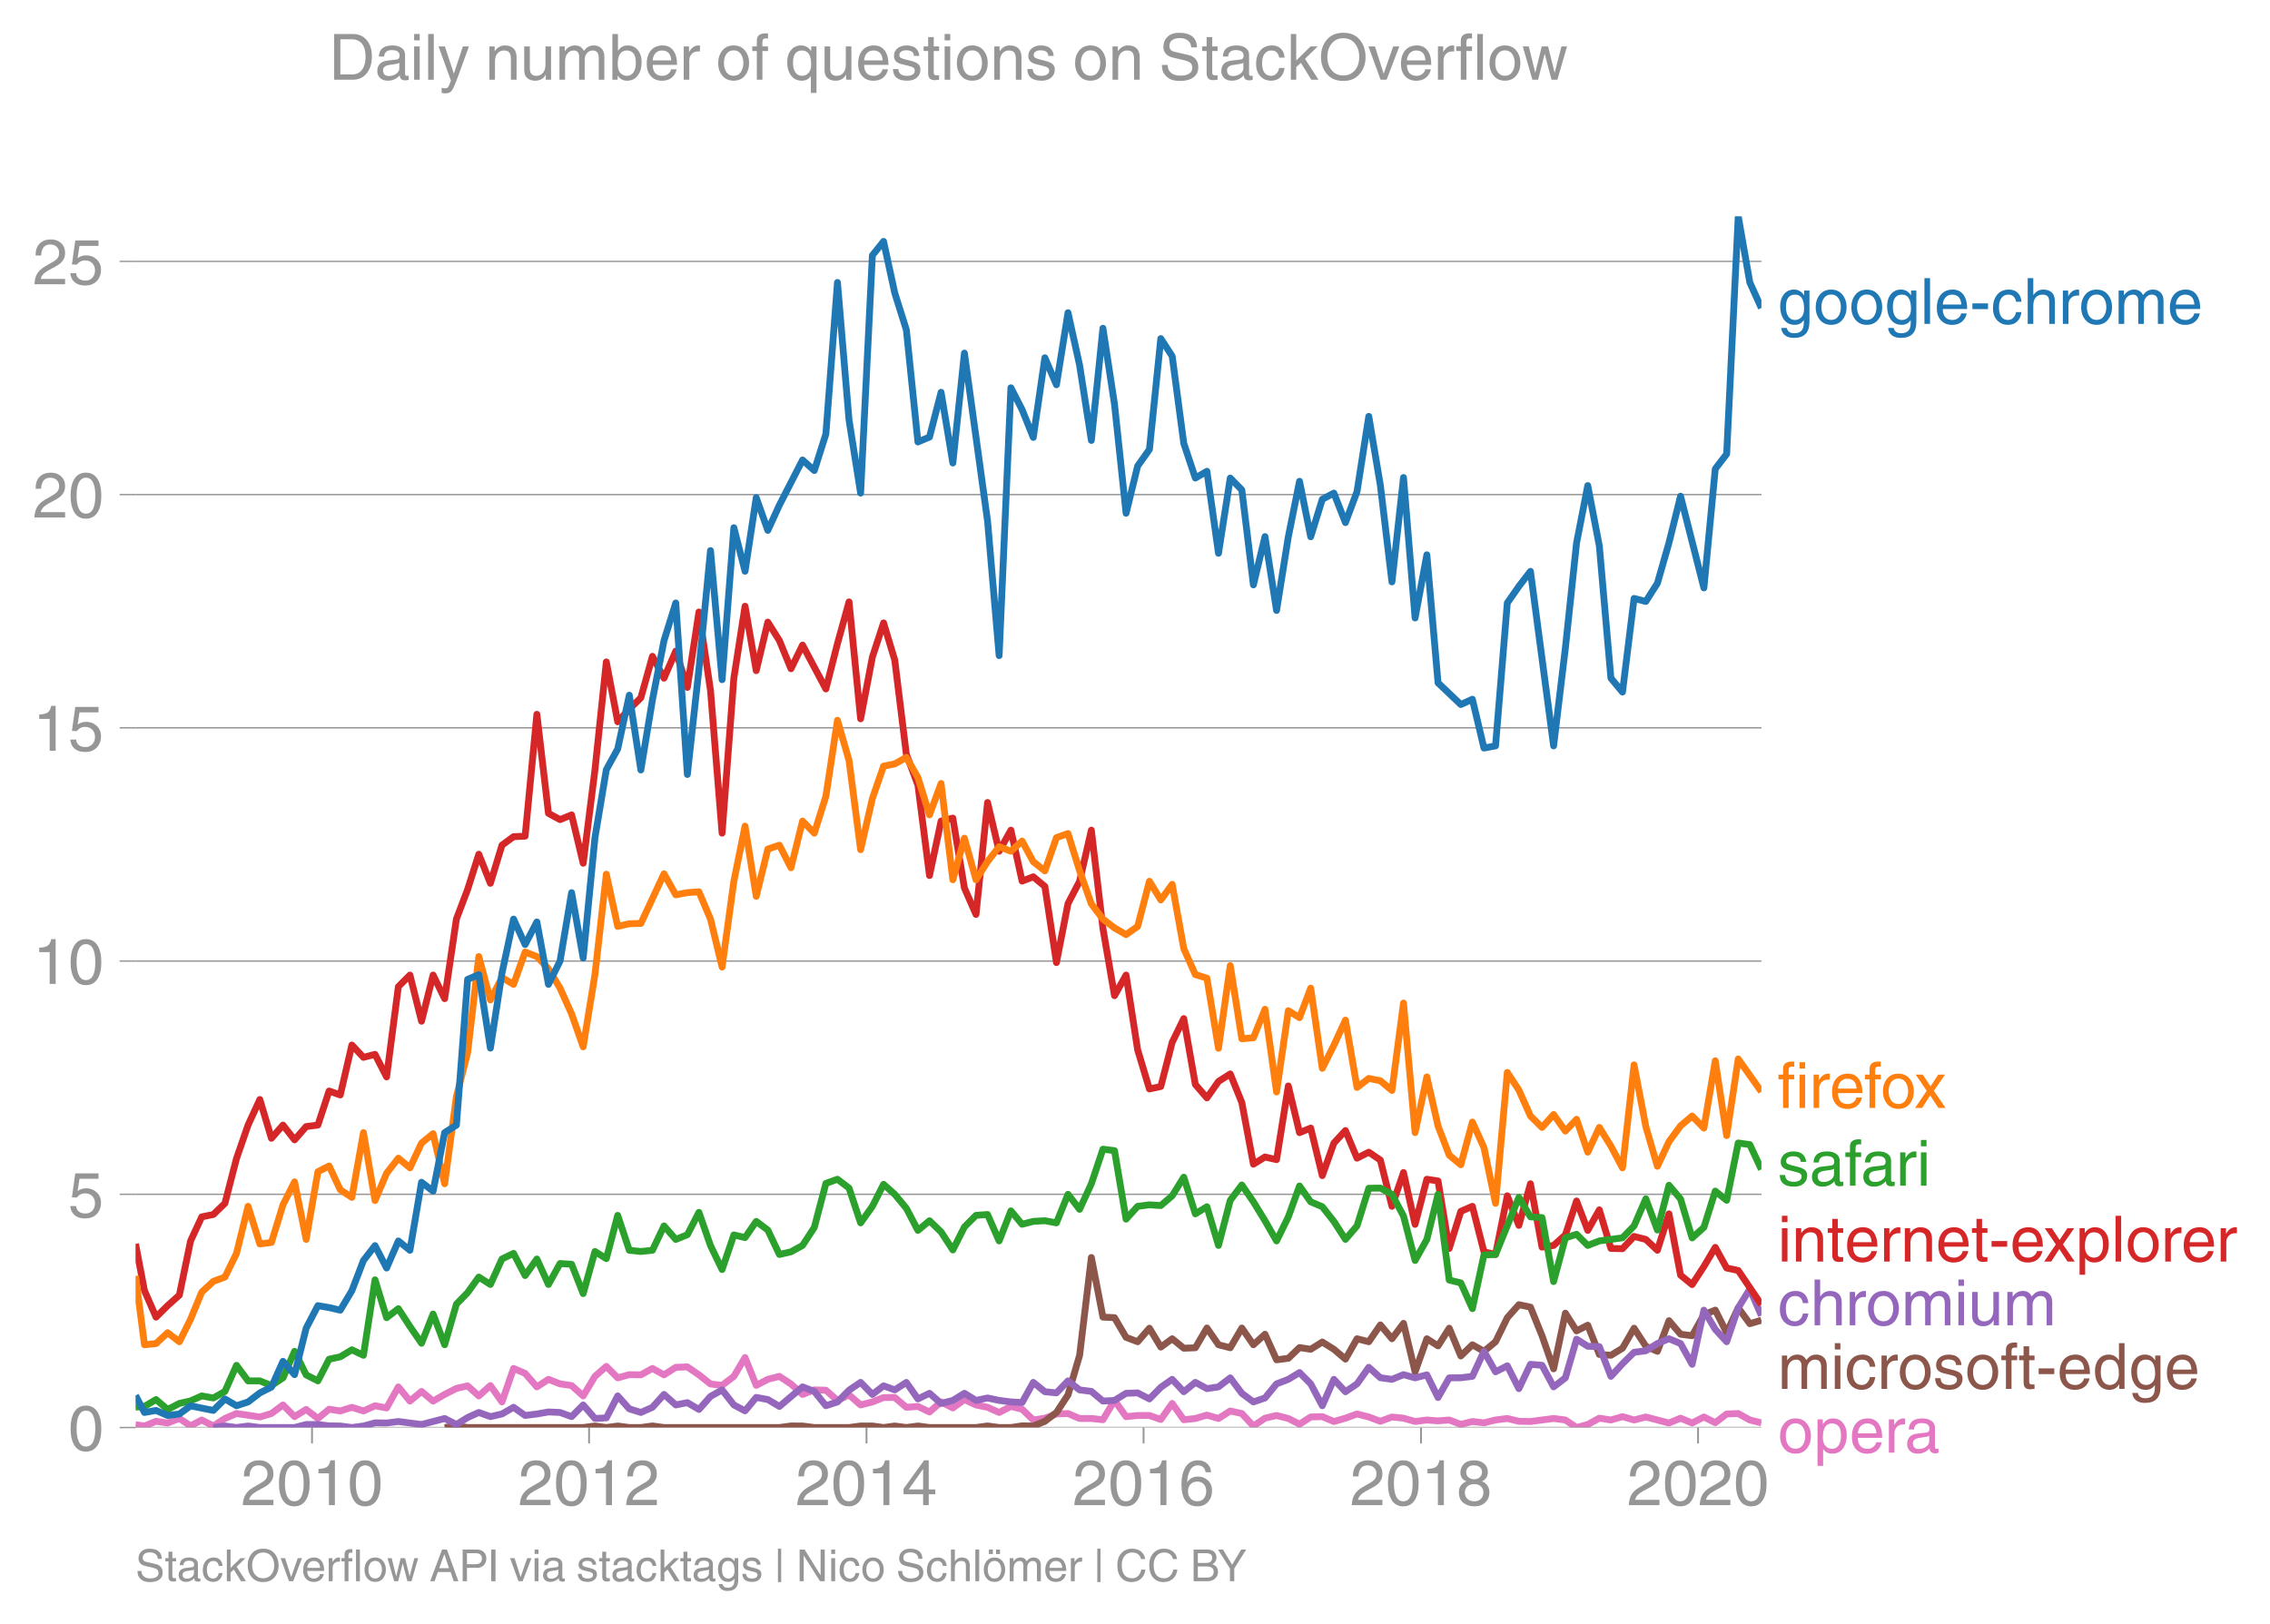 <svg height="475.651" viewBox="0 0 498.595 356.738" width="664.794" xmlns="http://www.w3.org/2000/svg" xmlns:xlink="http://www.w3.org/1999/xlink"><defs><style>*{stroke-linecap:butt;stroke-linejoin:round}</style></defs><g id="figure_1"><path d="M0 356.738h498.595V0H0z" fill="none" id="patch_1"/><g id="axes_1"><path d="M29.77 313.628h357.12V47.516H29.77z" fill="none" id="patch_2"/><path clip-path="url(#p51d1819dd4)" d="M29.77 312.988l1.961.31 2.541-1.036 2.543.374 2.584-.991 2.459 1.617 2.457-1.287 2.545 1.312 2.542-1.642 2.543-1.091 5.126.76 2.543-.76 2.544-1.885 2.541 2.568 2.543-1.576 2.584 1.984 2.459-2.043 2.457.39 2.545-.805 2.542.805 2.543-1.146 2.542.485 2.584-4.629 2.543 3.119 2.544-2.127 2.54 2.127 2.543-1.466 2.585-1.322 2.459-.555 2.457 2.208 2.544-2.281 2.543 3.603 2.543-7.36 2.542 1.08 2.584 2.974 2.543-1.664 2.544 1.003 2.54.364 2.543 2.28 2.585-4.297 2.5-2.188 2.5 2.519 2.544-.705 2.542.044 2.543-1.41 2.542 1.41 2.584-1.653 2.543-.1 2.544 1.753 2.541 2.005 2.543.309 2.584-1.984 2.459-4.132 2.457 6.116 2.545-1.334 2.542-.65 2.543 1.675 2.542 2.292 2.584-.991 2.543.066 2.544 2.248 2.541-1.224 2.542 2.215 2.585-.66 2.459-.969 2.457-.024 2.545 2.171 2.542-.187 2.543 1.212 2.542-2.204 2.584 1.323 2.543-1.852 2.544 1.19 2.54.518 2.543 1.135 2.585-1.322 2.459.602 2.457 2.373 2.544-.396 2.543-.926 2.542-.1 2.543 1.092h2.584l2.543.275 2.544-4.242 2.54 3.559 2.543-.253h2.584l2.501.877 2.5-3.522 2.544 3.581 2.542-.275 2.543-.75 2.542.75 2.584-1.653 2.543.562 2.544 2.744 2.541-1.72 2.543-.594 2.584.66 2.459 1.252 2.457-1.582 2.545-.077 2.542 1.069 2.543-.727 2.542-.926 2.584.661 2.543.948 2.544-.948 2.54.265 2.543.727 2.585-.33 2.459.188 2.457-.189 2.544.97 2.543-.64 2.542.298 2.543-.628 2.584-.33 2.543.617 2.544.044 5.083-.661 2.584.33 2.46 1.653 2.457-.66 2.544-1.39 2.543.397 2.542-.738 2.543.738 2.584-.66 5.087 1.321 2.54-1.057 2.543 1.057 2.584-1.322 2.501 1.254 2.5-1.915 2.544-.1 2.542 1.422 2.543.628h0" fill="none" stroke="#e377c2" stroke-linecap="square" stroke-width="1.5" id="line2d_1"/><g id="matplotlib.axis_1"><g id="xtick_1"><g id="line2d_2"><defs><path d="M0 0v3.5" id="mc8f74071a9" stroke="#969696" stroke-width=".4"/></defs><use x="68.534" xlink:href="#mc8f74071a9" y="313.628" fill="#969696" stroke="#969696" stroke-width=".4"/></g><g transform="matrix(.14 0 0 -.14 52.963 330.678)" fill="#969696" id="text_1"><defs><path d="M4.39 45.125q0 12.39 6.391 18.781 6.406 6.407 17.938 6.407 9.656 0 15.812-5.86 6.157-5.86 6.157-15.14 0-7.22-3.547-12.188-3.532-4.953-10.422-8.703l-12.11-6.64Q13.922 15.921 12.5 8.296h38.188V0H2.593q.39 9.906 4.297 16.5 3.906 6.594 12.203 11.375l12.593 7.328q5.032 2.89 7.329 5.984 2.297 3.094 2.297 8.516 0 5.375-3.766 9.031-3.75 3.672-10.156 3.672-7.078 0-10.594-4.672-3.516-4.656-3.61-12.609z" id="HelveticaWorld-Regular-50"/><path d="M42.484 34.188q0 14.109-3.734 21.156-3.734 7.062-10.969 7.062-7.078 0-10.89-7.062-3.797-7.047-3.797-21.157 0-13.671 3.75-20.937Q20.609 6 27.78 6q7.235 0 10.969 7 3.734 7.016 3.734 21.188zm9.422 0q0-17.297-6.25-26.704-6.25-9.39-17.875-9.39-12.062 0-18.062 9.734-6 9.75-6 26.36 0 17.03 6.14 26.578 6.157 9.547 17.922 9.547 11.625 0 17.875-9.5t6.25-26.626z" id="HelveticaWorld-Regular-48"/><path d="M35.89 0h-9.374v49.906H10.109v6.985q8.594.28 12.782 2.75Q27.094 62.109 29 70.313h6.89z" id="HelveticaWorld-Regular-49"/></defs><use xlink:href="#HelveticaWorld-Regular-50"/><use x="55.615" xlink:href="#HelveticaWorld-Regular-48"/><use x="111.23" xlink:href="#HelveticaWorld-Regular-49"/><use x="166.846" xlink:href="#HelveticaWorld-Regular-48"/></g></g><g id="xtick_2"><use x="129.387" xlink:href="#mc8f74071a9" y="313.628" fill="#969696" stroke="#969696" stroke-width=".4" id="line2d_3"/><g transform="matrix(.14 0 0 -.14 113.817 330.678)" fill="#969696" id="text_2"><use xlink:href="#HelveticaWorld-Regular-50"/><use x="55.615" xlink:href="#HelveticaWorld-Regular-48"/><use x="111.23" xlink:href="#HelveticaWorld-Regular-49"/><use x="166.846" xlink:href="#HelveticaWorld-Regular-50"/></g></g><g id="xtick_3"><use x="190.325" xlink:href="#mc8f74071a9" y="313.628" fill="#969696" stroke="#969696" stroke-width=".4" id="line2d_4"/><g transform="matrix(.14 0 0 -.14 174.754 330.678)" fill="#969696" id="text_3"><defs><path d="M10.594 24.703h22.61v31.89h-.188zM42 17.093V0h-8.797v17.094H2.484v8.593L34.72 70.314H42v-45.61h10.297v-7.61z" id="HelveticaWorld-Regular-52"/></defs><use xlink:href="#HelveticaWorld-Regular-50"/><use x="55.615" xlink:href="#HelveticaWorld-Regular-48"/><use x="111.23" xlink:href="#HelveticaWorld-Regular-49"/><use x="166.846" xlink:href="#HelveticaWorld-Regular-52"/></g></g><g id="xtick_4"><use x="251.178" xlink:href="#mc8f74071a9" y="313.628" fill="#969696" stroke="#969696" stroke-width=".4" id="line2d_5"/><g transform="matrix(.14 0 0 -.14 235.608 330.678)" fill="#969696" id="text_4"><defs><path d="M14.11 21.578q0-6.875 4.093-11.234Q22.313 6 28.906 6q6.297 0 10.032 4.438 3.734 4.453 3.734 11.687 0 6.297-3.688 10.547-3.687 4.25-10.468 4.25-6.594 0-10.5-4.156-3.907-4.157-3.907-11.188zM41.702 51.61q-.984 5.375-3.984 8.078-3 2.72-8.125 2.72-8.11 0-12.36-7.923-4.25-7.906-4.343-18.109l.203-.188q5.61 8.641 16.687 8.641 8.844 0 15.438-5.86 6.593-5.859 6.593-16.452 0-10.5-6.25-17.47-6.25-6.952-16.843-6.952-12.219 0-18.563 8.687-6.344 8.703-6.344 25.938 0 16.593 6.485 27.093 6.5 10.5 19.484 10.5 8.407 0 14.219-5.015 5.813-5 6.297-13.688z" id="HelveticaWorld-Regular-54"/></defs><use xlink:href="#HelveticaWorld-Regular-50"/><use x="55.615" xlink:href="#HelveticaWorld-Regular-48"/><use x="111.23" xlink:href="#HelveticaWorld-Regular-49"/><use x="166.846" xlink:href="#HelveticaWorld-Regular-54"/></g></g><g id="xtick_5"><use x="312.115" xlink:href="#mc8f74071a9" y="313.628" fill="#969696" stroke="#969696" stroke-width=".4" id="line2d_6"/><g transform="matrix(.14 0 0 -.14 296.545 330.678)" fill="#969696" id="text_5"><defs><path d="M27.594 40.578q5.422 0 8.953 3.094 3.547 3.11 3.547 8.234 0 4.594-3.407 7.547-3.39 2.953-9.687 2.953-5.61 0-8.672-3.11-3.047-3.093-3.047-7.874 0-5.125 3.813-7.984 3.812-2.86 8.5-2.86zm.093-7.562q-6.78 0-10.64-3.766-3.86-3.766-3.86-9.234 0-6.297 3.907-10.157Q21 6 28.219 6q6.406 0 10.234 3.86 3.828 3.859 3.828 10.265 0 5.469-3.828 9.172-3.828 3.719-10.766 3.719zM49.22 52.203q0-10.594-9.032-14.797 6.204-2.781 8.86-7.36 2.656-4.562 2.656-9.733 0-10.016-6.453-16.125-6.438-6.094-17.375-6.094-9.563 0-16.813 5.25-7.25 5.25-7.25 17.062 0 11.922 11.907 16.907-9.516 3.796-9.516 13.671 0 8.297 5.64 13.813 5.641 5.516 15.641 5.516 10.016 0 15.875-5.204 5.86-5.203 5.86-12.906z" id="HelveticaWorld-Regular-56"/></defs><use xlink:href="#HelveticaWorld-Regular-50"/><use x="55.615" xlink:href="#HelveticaWorld-Regular-48"/><use x="111.23" xlink:href="#HelveticaWorld-Regular-49"/><use x="166.846" xlink:href="#HelveticaWorld-Regular-56"/></g></g><g id="xtick_6"><use x="372.969" xlink:href="#mc8f74071a9" y="313.628" fill="#969696" stroke="#969696" stroke-width=".4" id="line2d_7"/><g transform="matrix(.14 0 0 -.14 357.399 330.678)" fill="#969696" id="text_6"><use xlink:href="#HelveticaWorld-Regular-50"/><use x="55.615" xlink:href="#HelveticaWorld-Regular-48"/><use x="111.23" xlink:href="#HelveticaWorld-Regular-50"/><use x="166.846" xlink:href="#HelveticaWorld-Regular-48"/></g></g></g><g id="matplotlib.axis_2"><g id="ytick_1"><path clip-path="url(#p51d1819dd4)" d="M29.77 313.628h357.12" fill="none" stroke="#969696" stroke-linecap="square" stroke-width=".3" id="line2d_8"/><g id="line2d_9"><defs><path d="M0 0h-3.5" id="m87c0d5e06b" stroke="#969696" stroke-width=".3"/></defs><use x="29.771" xlink:href="#m87c0d5e06b" y="313.628" fill="#969696" stroke="#969696" stroke-width=".3"/></g><use xlink:href="#HelveticaWorld-Regular-48" transform="matrix(.14 0 0 -.14 14.985 318.653)" fill="#969696" id="text_7"/></g><g id="ytick_2"><path clip-path="url(#p51d1819dd4)" d="M29.77 262.387h357.12" fill="none" stroke="#969696" stroke-linecap="square" stroke-width=".3" id="line2d_10"/><use x="29.771" xlink:href="#m87c0d5e06b" y="262.387" fill="#969696" stroke="#969696" stroke-width=".3" id="line2d_11"/><g transform="matrix(.14 0 0 -.14 14.985 267.412)" fill="#969696" id="text_8"><defs><path d="M14.703 40.922q5.813 4.39 13.625 4.39 9.469 0 16.281-6.296 6.813-6.297 6.813-16.22 0-10.78-6.578-17.796-6.563-7-18.422-7-10.313 0-16.266 5.047Q4.203 8.109 3.22 17.39h9.094q.671-5.672 4.437-8.672 3.766-3 10.453-3 6.485 0 10.64 4.484Q42 14.703 42 21.688q0 7.125-4.36 11.421-4.343 4.297-11.218 4.297-7.813 0-13.047-6.687l-7.563.39 5.266 37.594h36.438v-8.5H17.672z" id="HelveticaWorld-Regular-53"/></defs><use xlink:href="#HelveticaWorld-Regular-53"/></g></g><g id="ytick_3"><path clip-path="url(#p51d1819dd4)" d="M29.77 211.146h357.12" fill="none" stroke="#969696" stroke-linecap="square" stroke-width=".3" id="line2d_12"/><use x="29.771" xlink:href="#m87c0d5e06b" y="211.146" fill="#969696" stroke="#969696" stroke-width=".3" id="line2d_13"/><g transform="matrix(.14 0 0 -.14 7.2 216.17)" fill="#969696" id="text_9"><use xlink:href="#HelveticaWorld-Regular-49"/><use x="55.615" xlink:href="#HelveticaWorld-Regular-48"/></g></g><g id="ytick_4"><path clip-path="url(#p51d1819dd4)" d="M29.77 159.905h357.12" fill="none" stroke="#969696" stroke-linecap="square" stroke-width=".3" id="line2d_14"/><use x="29.771" xlink:href="#m87c0d5e06b" y="159.905" fill="#969696" stroke="#969696" stroke-width=".3" id="line2d_15"/><g transform="matrix(.14 0 0 -.14 7.2 164.93)" fill="#969696" id="text_10"><use xlink:href="#HelveticaWorld-Regular-49"/><use x="55.615" xlink:href="#HelveticaWorld-Regular-53"/></g></g><g id="ytick_5"><path clip-path="url(#p51d1819dd4)" d="M29.77 108.664h357.12" fill="none" stroke="#969696" stroke-linecap="square" stroke-width=".3" id="line2d_16"/><use x="29.771" xlink:href="#m87c0d5e06b" y="108.664" fill="#969696" stroke="#969696" stroke-width=".3" id="line2d_17"/><g transform="matrix(.14 0 0 -.14 7.2 113.689)" fill="#969696" id="text_11"><use xlink:href="#HelveticaWorld-Regular-50"/><use x="55.615" xlink:href="#HelveticaWorld-Regular-48"/></g></g><g id="ytick_6"><path clip-path="url(#p51d1819dd4)" d="M29.77 57.423h357.12" fill="none" stroke="#969696" stroke-linecap="square" stroke-width=".3" id="line2d_18"/><use x="29.771" xlink:href="#m87c0d5e06b" y="57.423" fill="#969696" stroke="#969696" stroke-width=".3" id="line2d_19"/><g transform="matrix(.14 0 0 -.14 7.2 62.448)" fill="#969696" id="text_12"><use xlink:href="#HelveticaWorld-Regular-50"/><use x="55.615" xlink:href="#HelveticaWorld-Regular-53"/></g></g></g><path clip-path="url(#p51d1819dd4)" d="M97.668 313.628l2.585-.33 2.459.33h25.383l2.585-.33 2.5.33 2.5-.33 2.544.33h2.542l2.543-.341 2.542.341H171.193l2.543-.341 2.542.01 2.584.331h7.628l2.542-.33h2.585l2.459.33 2.457-.33 2.545.33 2.542-.33 2.543.33h10.213l2.54-.341 2.543.341h2.585l2.459-.366 2.457.036 2.544-1.036 2.543-1.94 2.542-3.868 2.543-8.694 2.584-21.488 2.543 13.102 2.544.121 2.54 4.32 2.543.97 2.584-2.976 2.501 4.15 2.5-1.835 2.544 2.082 2.542-.099 2.543-4.342 2.542 3.68 2.584.662 2.543-4.342 2.544 3.68 2.541-2.313 2.543 5.62 2.584-.33 2.459-2.362 2.457.378 2.545-1.598 2.542 1.598 2.543 2.16 2.542-4.474 2.584.66 2.543-3.702 2.544 3.042 2.54-3.383 2.543 10.656 2.585-7.273 2.459 1.57 2.457-3.885 2.544 6.105 2.543-2.468 2.542 1.443 2.543-2.104 2.584-5.29 2.543-2.854 2.544.54 2.54 6.292 2.543 7.262 2.584-12.231 2.46 3.896 2.457-1.252 2.544 6.425 2.543.187 2.542-1.554 2.543-4.397 2.584 3.968 2.543 1.112 2.544-6.732 2.54 2.975 2.543.33 2.584-4.628 2.501-1.003 2.5 4.97 2.544-5.477 2.542 3.494 2.543-.76" fill="none" stroke="#8c564b" stroke-linecap="square" stroke-width="1.5" id="line2d_20"/><path clip-path="url(#p51d1819dd4)" d="M46.86 313.628l2.542-.33 2.543.33 2.542-.33 2.584.33H64.7l2.543-.66h2.584l2.459.294 2.457.036 2.545.33 2.542-.33 2.543-.695 2.542.033 2.584-.33 5.087.661 5.083-1.322 2.585 1.322 2.459-1.535 2.457-1.11 2.544.915 2.543-.584 2.543-1.466 2.542 1.797 2.584-.331 2.543-.44 2.544.11 2.54.914 2.543-2.568 2.585 2.976 2.5-.137 2.5-4.822 2.544 2.843 2.542.793 2.543-1.135 2.542-2.832 2.584 2.314 2.543-.506 2.544 1.498 2.541-2.865 2.543-1.432 2.584 3.305 2.459 1.3 2.457-2.953 2.545.463 2.542 1.521 5.085-4.298 2.584.992 2.543 3.152 2.544-.838 2.541-2.578 2.542-1.72 2.585 2.645 2.459-1.877 2.457.886 2.545-1.642 2.542 3.625 2.543-1.234 2.542 2.226 2.584-.661 2.543-1.565 2.544 1.565 2.54-.54 2.543.54 2.585.33 2.459.13 2.457-4.427 2.544 2.06 2.543.254 2.542-2.645 2.543 1.984 2.584.33 2.543 2.127 2.544-.143 2.54-1.565 2.543-.088 2.584 1.322 2.501-2.553 2.5-1.745 2.544 2.722 2.542-2.06 2.543 1.377 2.542-.386 2.584-1.983 2.543 3.394 2.544 1.895 2.541-.87 2.543-3.097 2.584-.992 2.459-1.499 2.457 2.491 2.545 4.805 2.542-5.797 2.543 2.722 2.542-1.73 2.584-3.636 2.543 2.292 2.544.352 2.54-1.035 2.543.705 2.585-.661 2.459 4.982 2.457-4.321 2.544-.022 2.543-.309 2.542-5.499 2.543 4.508 2.584-1.323 2.543 5.014 2.544-5.344 2.54.22 2.543 4.738 2.584-1.983 2.46-8.49 2.457 1.548 2.544.088 2.543 6.523 2.542-2.766 2.543-2.523 2.584-.33 2.543-1.588 2.544-1.057 2.54 1.057 2.543 4.563 2.584-11.902 2.501 4.23 2.5 2.713 2.544-7.46 2.542-4.11 2.543 5.818h0" fill="none" stroke="#9467bd" stroke-linecap="square" stroke-width="1.5" id="line2d_21"/><g transform="matrix(.14 0 0 -.14 390.462 71.155)" fill="#1f77b4" id="text_13"><defs><path d="M12.984 26.313q0-9.61 3.813-14.907Q20.609 6.11 27.094 6.11q6.312 0 10.312 4.579 4 4.593 4 13 0 11.03-3.5 16.625-3.484 5.593-10.61 5.593-7.171 0-10.75-4.765-3.562-4.766-3.562-14.828zM49.812 2.983q0-12.609-6.062-18.797-6.047-6.203-18.266-6.203-8.78 0-13.984 4.047Q6.297-13.922 5.516-6.39h8.796q.672-3.812 3.532-6.062 2.86-2.25 8.281-2.25 7.375 0 11.125 3.969 3.766 3.953 3.766 12.828v3.719h-.188q-4.937-7.329-13.922-7.329-11.187 0-17.093 8.25-5.907 8.25-5.907 20.953 0 11.625 5.953 18.875 5.97 7.25 15.829 7.25 9.906 0 15.625-8.89h.187v7.375h8.313z" id="HelveticaWorld-Regular-103"/><path d="M12.703 26.219q0-8.735 3.953-14.375 3.953-5.64 11.219-5.64 7.531 0 11.438 5.905 3.906 5.907 3.906 14.11 0 8.297-3.907 14.078-3.906 5.797-11.437 5.797-6.969 0-11.078-5.453-4.094-5.438-4.094-14.422zm-8.984 0q0 11.672 6.484 19.625 6.5 7.968 17.672 7.968 11.438 0 17.875-8.062 6.453-8.047 6.453-19.531 0-11.516-6.406-19.625-6.39-8.11-17.922-8.11-11.078 0-17.625 7.86-6.531 7.86-6.531 19.875z" id="HelveticaWorld-Regular-111"/><path d="M15.375 0H6.594v71.781h8.781z" id="HelveticaWorld-Regular-108"/><path d="M42.484 30.328q-.687 8.485-4.5 12.031-3.797 3.547-10.109 3.547-6.39 0-10.328-4.5-3.922-4.484-4.172-11.078zm8.391-13.922q-1.453-8.11-7.953-13.422-5.719-4.5-15.047-4.593-10.984.093-17.438 7.203Q4 12.704 4 24.704q0 13.78 6.64 21.437 6.641 7.672 18.47 7.672 10.593 0 16.546-7.922 5.953-7.907 5.953-22.594H13.375q0-8.203 3.813-12.703Q21 6.109 28.608 6.109q5.375 0 9.235 3.235 3.86 3.25 4.25 7.062z" id="HelveticaWorld-Regular-101"/><path d="M28.906 23.188H4.391v8.984h24.515z" id="HelveticaWorld-Regular-45"/><path d="M39.594 34.719q-1.89 11.187-12.39 11.187-6.5 0-10.454-5.203-3.953-5.203-3.953-14.484 0-10.11 3.656-15.11 3.672-5 10.64-5 4.688 0 8.11 3.438 3.422 3.437 4.39 8.953h8.5q-1.312-9.703-6.859-14.86-5.547-5.156-14.328-5.156-10.297 0-16.89 7.047-6.594 7.063-6.594 19.172 0 13.281 6.594 21.188 6.593 7.922 18.5 7.922 8.687 0 13.843-5.204 5.157-5.203 5.735-13.89z" id="HelveticaWorld-Regular-99"/><path d="M49.219 0h-8.844v34.188q0 6.296-2.438 9-2.437 2.718-7.953 2.718-6.797 0-10.703-4.406-3.906-4.39-3.906-12.984V0H6.594v71.781h8.781V45.312h.203q6 8.5 15.328 8.5 8.594 0 13.453-4.5 4.86-4.484 4.86-13.718z" id="HelveticaWorld-Regular-104"/><path d="M15.375 0H6.594v52.297h8.297v-8.688h.203q5.703 10.203 14.687 10.203 1.422 0 2.297-.296V44.39h-3.266q-5.906 0-9.671-4.016-3.766-4-3.766-9.953z" id="HelveticaWorld-Regular-114"/><path d="M6.594 52.297h8.297v-7.375h.203q5.906 8.89 15.812 8.89 9.813 0 13.922-8.5 3.75 4.594 7.266 6.547 3.515 1.953 8.703 1.953 6.781 0 11.484-4.453Q77 44.922 77 36.187V0h-8.781v33.797q0 6.094-2.297 9.094-2.297 3.015-7.422 3.015-5.172 0-8.75-4.203-3.563-4.203-3.563-9.812V0h-8.78v36.188q0 4.53-2.11 7.124-2.094 2.594-6.094 2.594-6.297 0-10.062-4.687-3.766-4.688-3.766-12.703V0H6.594z" id="HelveticaWorld-Regular-109"/></defs><use xlink:href="#HelveticaWorld-Regular-103"/><use x="55.908" xlink:href="#HelveticaWorld-Regular-111"/><use x="111.816" xlink:href="#HelveticaWorld-Regular-111"/><use x="167.725" xlink:href="#HelveticaWorld-Regular-103"/><use x="223.633" xlink:href="#HelveticaWorld-Regular-108"/><use x="245.654" xlink:href="#HelveticaWorld-Regular-101"/><use x="301.074" xlink:href="#HelveticaWorld-Regular-45"/><use x="334.375" xlink:href="#HelveticaWorld-Regular-99"/><use x="385.645" xlink:href="#HelveticaWorld-Regular-104"/><use x="440.82" xlink:href="#HelveticaWorld-Regular-114"/><use x="472.389" xlink:href="#HelveticaWorld-Regular-111"/><use x="528.297" xlink:href="#HelveticaWorld-Regular-109"/><use x="611.305" xlink:href="#HelveticaWorld-Regular-101"/></g><g transform="matrix(.14 0 0 -.14 390.462 243.417)" fill="#ff7f0e" id="text_14"><defs><path d="M17.188 45.016V0H8.405v45.016H1.22v7.28h7.187v8.985q0 5.907 3.578 8.703 3.594 2.813 10.032 2.813 2.203 0 3.968-.188v-7.906q-1.562.188-3.578.188-2.922 0-4.078-1.438-1.14-1.437-1.14-4.656v-6.5h8.796v-7.281z" id="HelveticaWorld-Regular-102"/><path d="M6.594 61.813v9.968h8.781v-9.969zM15.375 0H6.594v52.297h8.781z" id="HelveticaWorld-Regular-105"/><path d="M49.031 0H37.703l-12.89 19.672L12.203 0H1.125l18.266 26.906L2 52.296h11.188l12.109-18.405L37.5 52.297h10.688l-17.579-25.39z" id="HelveticaWorld-Regular-120"/></defs><use xlink:href="#HelveticaWorld-Regular-102"/><use x="27.686" xlink:href="#HelveticaWorld-Regular-105"/><use x="49.707" xlink:href="#HelveticaWorld-Regular-114"/><use x="81.275" xlink:href="#HelveticaWorld-Regular-101"/><use x="135.695" xlink:href="#HelveticaWorld-Regular-102"/><use x="161.381" xlink:href="#HelveticaWorld-Regular-111"/><use x="214.414" xlink:href="#HelveticaWorld-Regular-120"/></g><g transform="matrix(.14 0 0 -.14 390.462 260.497)" fill="#2ca02c" id="text_15"><defs><path d="M36.078 37.406q-.187 4.688-3.344 6.735-3.14 2.047-9.047 2.047-4.296 0-7.359-1.907-3.047-1.89-3.047-5.468 0-2.829 1.797-4.172 1.813-1.344 7.828-2.86l8.688-2.187q7.906-2 11.297-5.11 3.406-3.093 3.406-8.656 0-7.719-5.64-12.531-5.641-4.813-15.063-4.813-11 0-16.64 4.563-5.626 4.578-5.735 13.75h8.5q.203-5.422 3.594-8.063 3.39-2.625 10.171-2.625 5.516 0 8.766 2.188 3.25 2.203 3.25 6.11 0 2.78-2.11 4.437-2.093 1.672-8.296 3.078l-10.203 2.5q-6.203 1.562-9.157 4.656-2.953 3.094-2.953 8.031 0 7.72 5.516 12.203 5.531 4.5 14.406 4.5 9.485 0 14.531-4.624 5.047-4.61 5.344-11.782z" id="HelveticaWorld-Regular-115"/><path d="M38.375 26.703q-.969-1.015-3.828-1.656-2.86-.625-10.672-1.656-5.766-.688-8.469-2.844-2.703-2.14-2.703-5.656 0-4.297 2.281-6.688 2.297-2.39 7.329-2.39 6.296 0 11.171 3.578 4.891 3.593 4.891 8.718zM6.203 36.375q.297 8.844 5.734 13.14 5.454 4.297 15.844 4.297 8.297 0 13.907-3.765 5.624-3.75 5.624-10.844V9.078Q47.313 6 50.094 6q1.125 0 2.89.39V0Q50.594-.984 48-.984q-4.5 0-6.703 1.921-2.188 1.938-2.281 6.047-7.516-8.5-18.891-8.5-7.422 0-11.922 4.204Q3.72 6.89 3.72 13.624q0 6.89 3.906 11.125Q11.531 29 19 29.89l15.516 1.891q4.203.64 4.203 6.203 0 4.11-3.047 6.297-3.047 2.203-9.25 2.203-5.516 0-8.485-2.437-2.953-2.438-3.53-7.672z" id="HelveticaWorld-Regular-97"/></defs><use xlink:href="#HelveticaWorld-Regular-115"/><use x="50" xlink:href="#HelveticaWorld-Regular-97"/><use x="104.932" xlink:href="#HelveticaWorld-Regular-102"/><use x="130.617" xlink:href="#HelveticaWorld-Regular-97"/><use x="185.549" xlink:href="#HelveticaWorld-Regular-114"/><use x="218.117" xlink:href="#HelveticaWorld-Regular-105"/></g><g transform="matrix(.14 0 0 -.14 390.462 277.16)" fill="#d62728" id="text_16"><defs><path d="M49.219 0h-8.844v32.172q0 7.422-2.594 10.578-2.578 3.156-8.578 3.156-5.906 0-9.875-4.5-3.953-4.484-3.953-12.89V0H6.594v52.297h8.297v-7.375h.203q6.203 8.89 15.812 8.89 8.89 0 13.594-4.718 4.719-4.703 4.719-13.5z" id="HelveticaWorld-Regular-110"/><path d="M17.188 45.016V10.984q0-2 1.093-3.046 1.11-1.047 3.938-1.047h3.375V0Q20.797-.688 19-.688q-5.516 0-8.063 2.641-2.53 2.64-2.53 8.547v34.516H1.311v7.28h7.094v14.595h8.781V52.297h8.407v-7.281z" id="HelveticaWorld-Regular-116"/><path d="M14.984 23.688q0-8.407 4.094-13 4.11-4.579 10.219-4.579 6.687 0 10.39 5.438 3.72 5.453 3.72 14.765 0 10.22-3.563 14.907-3.563 4.687-10.735 4.687-6.984 0-10.562-5.5-3.563-5.5-3.563-16.718zm-8.39 28.609h8.297v-7.375h.203q5.61 8.89 15.625 8.89 10.11 0 15.937-7.359 5.828-7.344 5.828-18.766 0-12.796-5.953-21Q40.578-1.515 29.5-1.515q-9.094 0-13.922 7.032h-.203v-26.22H6.594z" id="HelveticaWorld-Regular-112"/></defs><use xlink:href="#HelveticaWorld-Regular-105"/><use x="22.021" xlink:href="#HelveticaWorld-Regular-110"/><use x="77.197" xlink:href="#HelveticaWorld-Regular-116"/><use x="104.883" xlink:href="#HelveticaWorld-Regular-101"/><use x="160.303" xlink:href="#HelveticaWorld-Regular-114"/><use x="192.871" xlink:href="#HelveticaWorld-Regular-110"/><use x="248.047" xlink:href="#HelveticaWorld-Regular-101"/><use x="303.467" xlink:href="#HelveticaWorld-Regular-116"/><use x="331.152" xlink:href="#HelveticaWorld-Regular-45"/><use x="364.453" xlink:href="#HelveticaWorld-Regular-101"/><use x="416.998" xlink:href="#HelveticaWorld-Regular-120"/><use x="466.998" xlink:href="#HelveticaWorld-Regular-112"/><use x="523.492" xlink:href="#HelveticaWorld-Regular-108"/><use x="545.514" xlink:href="#HelveticaWorld-Regular-111"/><use x="601.422" xlink:href="#HelveticaWorld-Regular-114"/><use x="632.99" xlink:href="#HelveticaWorld-Regular-101"/><use x="688.41" xlink:href="#HelveticaWorld-Regular-114"/></g><g transform="matrix(.14 0 0 -.14 390.462 291.16)" fill="#9467bd" id="text_17"><defs><path d="M6.11 52.297h8.78V17.578q0-5.765 2.61-8.625Q20.125 6.11 25 6.11q6.781 0 10.594 4.797 3.812 4.813 3.812 12.578v28.813h8.782V0H39.89v7.625l-.188.188q-4.984-9.329-16.61-9.329-7.515 0-12.25 4.094Q6.11 6.688 6.11 14.703z" id="HelveticaWorld-Regular-117"/></defs><use xlink:href="#HelveticaWorld-Regular-99"/><use x="51.27" xlink:href="#HelveticaWorld-Regular-104"/><use x="106.445" xlink:href="#HelveticaWorld-Regular-114"/><use x="138.014" xlink:href="#HelveticaWorld-Regular-111"/><use x="193.922" xlink:href="#HelveticaWorld-Regular-109"/><use x="276.93" xlink:href="#HelveticaWorld-Regular-105"/><use x="298.951" xlink:href="#HelveticaWorld-Regular-117"/><use x="353.736" xlink:href="#HelveticaWorld-Regular-109"/></g><g transform="matrix(.14 0 0 -.14 390.462 305.138)" fill="#8c564b" id="text_18"><defs><path d="M13.094 26.313q0-9.704 3.844-14.954 3.859-5.25 10.265-5.25 6.094 0 10.188 4.485 4.109 4.5 4.109 13.094 0 11.03-3.5 16.625-3.484 5.593-10.61 5.593-6.78 0-10.546-4.453-3.75-4.437-3.75-15.14zM50.39 0h-8.297v7.172h-.203q-4.97-8.688-15.078-8.688-10.891 0-16.86 8.297Q4 15.094 4 27.688q0 11.625 5.906 18.875 5.922 7.25 15.875 7.25 9.813 0 15.625-8.891l.203.594V71.78h8.782z" id="HelveticaWorld-Regular-100"/></defs><use xlink:href="#HelveticaWorld-Regular-109"/><use x="83.008" xlink:href="#HelveticaWorld-Regular-105"/><use x="105.029" xlink:href="#HelveticaWorld-Regular-99"/><use x="156.299" xlink:href="#HelveticaWorld-Regular-114"/><use x="187.867" xlink:href="#HelveticaWorld-Regular-111"/><use x="243.775" xlink:href="#HelveticaWorld-Regular-115"/><use x="293.775" xlink:href="#HelveticaWorld-Regular-111"/><use x="349.684" xlink:href="#HelveticaWorld-Regular-102"/><use x="377.369" xlink:href="#HelveticaWorld-Regular-116"/><use x="405.055" xlink:href="#HelveticaWorld-Regular-45"/><use x="438.355" xlink:href="#HelveticaWorld-Regular-101"/><use x="493.775" xlink:href="#HelveticaWorld-Regular-100"/><use x="550.758" xlink:href="#HelveticaWorld-Regular-103"/><use x="606.666" xlink:href="#HelveticaWorld-Regular-101"/></g><g transform="matrix(.14 0 0 -.14 390.462 319.16)" fill="#e377c2" id="text_19"><use xlink:href="#HelveticaWorld-Regular-111"/><use x="55.908" xlink:href="#HelveticaWorld-Regular-112"/><use x="112.402" xlink:href="#HelveticaWorld-Regular-101"/><use x="167.822" xlink:href="#HelveticaWorld-Regular-114"/><use x="199.391" xlink:href="#HelveticaWorld-Regular-97"/></g><g transform="matrix(.097 0 0 -.097 29.77 347.399)" fill="#969696" id="text_20"><defs><path d="M50.39 50.781q-.296 6.844-5.109 10.719-4.797 3.875-12.656 3.875-7.922 0-12.172-3.25-4.234-3.234-4.234-9.344 0-3.265 1.843-5.61 1.86-2.343 6.641-3.468l20.516-4.687q8.297-1.813 12.297-6.875 4.015-5.047 4.015-12.313 0-10.64-7.812-16.187-7.813-5.547-20.313-5.547-9.531 0-15.031 2.437-5.484 2.453-9.734 7.766-4.25 5.328-4.25 14.89h9.093q0-8 5.313-12.406 5.328-4.39 14.5-4.39 8.89 0 13.844 3.156 4.953 3.156 4.953 8.953 0 5.281-2.953 7.89Q46.188 29 37.594 31l-15.469 3.625q-7.719 1.75-11.531 6.125Q6.78 45.125 6.78 51.516q0 9.672 6.516 15.922 6.531 6.25 18.203 6.25 13.172 0 20.328-5.5 7.156-5.485 7.688-17.407z" id="HelveticaWorld-Regular-83"/><path d="M50 0H38.719L22.406 26.422l-7.312-6.594V0h-8.5v71.781h8.5v-41.61l22.5 22.126H48.78L28.813 32.813z" id="HelveticaWorld-Regular-107"/><path d="M63.922 35.89q0 12.594-6.672 20.891-6.656 8.313-18.328 8.313-11.531 0-18.266-8.313-6.734-8.297-6.734-20.89 0-12.985 6.828-21.094 6.844-8.11 18.172-8.11 11.078 0 18.031 7.907 6.969 7.922 6.969 21.297zm9.953 0q0-16.062-9.281-26.937-9.266-10.86-25.672-10.86-16.516 0-25.766 10.86-9.25 10.875-9.25 26.938 0 16.109 9.25 26.953 9.25 10.843 25.766 10.843 16.89 0 25.922-11.046 9.031-11.032 9.031-26.75z" id="HelveticaWorld-Regular-79"/><path d="M39.406 52.297h9.625L29.11 0h-9.437L.594 52.297h10.203L24.422 9.719h.187z" id="HelveticaWorld-Regular-118"/><path d="M25.594 0h-8.985L1.516 52.297h9.468L21 11.187h.188l10.109 41.11h9.922l10.203-41.11h.187l10.594 41.11h8.703L55.812 0h-9.234L35.984 40.484h-.187z" id="HelveticaWorld-Regular-119"/><path d="M44 29.5L33.406 61.078h-.203L21.687 29.5zm-25.297-8.594L11.188 0h-9.97l27 71.781h10.985L65.187 0H54.594l-7.078 20.906z" id="HelveticaWorld-Regular-65"/><path d="M17.828 38.625H37.11q7.282 0 10.938 3.188 3.656 3.203 3.656 9.703 0 5.812-3.516 8.89-3.515 3.078-10.687 3.078H17.828zm0-38.625H8.11v71.781h32.266q9.625 0 15.484-5.594 5.86-5.593 5.86-14.578 0-9.328-5.672-15.312-5.656-5.969-15.672-5.969H17.828z" id="HelveticaWorld-Regular-80"/><path d="M17.828 0H8.11v71.781h9.72z" id="HelveticaWorld-Regular-73"/><path d="M9.422 73.688h7.281V-1.906H9.422z" id="HelveticaWorld-Regular-124"/><path d="M55.61 71.781h9.374V0h-10.78L17.577 58.016h-.187V0H8.109v71.781h11.375l35.938-57.969h.187z" id="HelveticaWorld-Regular-78"/><path d="M12.703 26.219q0-8.735 3.953-14.375 3.953-5.64 11.219-5.64 7.531 0 11.438 5.905 3.906 5.907 3.906 14.11 0 8.297-3.907 14.078-3.906 5.797-11.437 5.797-6.969 0-11.078-5.453-4.094-5.438-4.094-14.422zm-8.984 0q0 11.672 6.484 19.625 6.5 7.968 17.672 7.968 11.438 0 17.875-8.062 6.453-8.047 6.453-19.531 0-11.516-6.406-19.625-6.39-8.11-17.922-8.11-11.078 0-17.625 7.86-6.531 7.86-6.531 19.875zm36.734 35.406H31.47v10.156h8.984zm-16.219 0H15.25v10.156h8.984z" id="HelveticaWorld-Regular-246"/><path d="M58.016 50.203q-1.625 7.313-6.782 11.094-5.14 3.797-13.343 3.797-10.594 0-17.047-7.703-6.438-7.688-6.438-20.766 0-15.14 6.094-22.547 6.11-7.39 17.688-7.39 7.609 0 13.093 5.046 5.5 5.063 7.407 14.688h9.421Q66.22 12.594 57.625 5.344t-20.906-7.25q-14.703 0-23.516 10.11Q4.391 18.311 4.391 36.28q0 17.328 9.203 27.36 9.203 10.047 24.297 10.047 12.5 0 20.265-6.454 7.766-6.437 9.235-17.03z" id="HelveticaWorld-Regular-67"/><path d="M8.11 71.781h31.484q9.281 0 14.797-5.031 5.515-5.031 5.515-13.031 0-4.844-2.422-8.828-2.406-3.97-7.187-6.172 6.687-2.532 9.828-6.735 3.156-4.203 3.156-10.797 0-9.265-6.687-15.234Q49.906 0 38.922 0H8.109zm9.562-63.484h20.703q7.625 0 11.422 3.531 3.812 3.547 3.812 9.563 0 6.093-4.25 9.093Q45.125 33.5 36.812 33.5h-19.14zm0 33.11h17.625q7.719 0 11.312 2.796 3.594 2.813 3.594 8.781 0 5.125-3.406 7.813-3.39 2.687-11.39 2.687H17.671z" id="HelveticaWorld-Regular-66"/><path d="M37.313 0h-9.72v28.906L.485 71.781h11.329l20.609-34.469 20.562 34.47h11.422L37.312 28.905z" id="HelveticaWorld-Regular-89"/></defs><use xlink:href="#HelveticaWorld-Regular-83"/><use x="66.211" xlink:href="#HelveticaWorld-Regular-116"/><use x="93.896" xlink:href="#HelveticaWorld-Regular-97"/><use x="148.828" xlink:href="#HelveticaWorld-Regular-99"/><use x="200.098" xlink:href="#HelveticaWorld-Regular-107"/><use x="250.098" xlink:href="#HelveticaWorld-Regular-79"/><use x="327.881" xlink:href="#HelveticaWorld-Regular-118"/><use x="375.49" xlink:href="#HelveticaWorld-Regular-101"/><use x="430.91" xlink:href="#HelveticaWorld-Regular-114"/><use x="464.979" xlink:href="#HelveticaWorld-Regular-102"/><use x="492.664" xlink:href="#HelveticaWorld-Regular-108"/><use x="514.686" xlink:href="#HelveticaWorld-Regular-111"/><use x="569.094" xlink:href="#HelveticaWorld-Regular-119"/><use x="641.506" xlink:href="#HelveticaWorld-Regular-32"/><use x="665.92" xlink:href="#HelveticaWorld-Regular-65"/><use x="732.619" xlink:href="#HelveticaWorld-Regular-80"/><use x="797.268" xlink:href="#HelveticaWorld-Regular-73"/><use x="823.049" xlink:href="#HelveticaWorld-Regular-32"/><use x="847.463" xlink:href="#HelveticaWorld-Regular-118"/><use x="897.072" xlink:href="#HelveticaWorld-Regular-105"/><use x="919.094" xlink:href="#HelveticaWorld-Regular-97"/><use x="974.025" xlink:href="#HelveticaWorld-Regular-32"/><use x="998.439" xlink:href="#HelveticaWorld-Regular-115"/><use x="1048.439" xlink:href="#HelveticaWorld-Regular-116"/><use x="1076.125" xlink:href="#HelveticaWorld-Regular-97"/><use x="1131.057" xlink:href="#HelveticaWorld-Regular-99"/><use x="1182.326" xlink:href="#HelveticaWorld-Regular-107"/><use x="1232.326" xlink:href="#HelveticaWorld-Regular-116"/><use x="1260.012" xlink:href="#HelveticaWorld-Regular-97"/><use x="1314.943" xlink:href="#HelveticaWorld-Regular-103"/><use x="1370.852" xlink:href="#HelveticaWorld-Regular-115"/><use x="1420.852" xlink:href="#HelveticaWorld-Regular-32"/><use x="1445.266" xlink:href="#HelveticaWorld-Regular-124"/><use x="1471.242" xlink:href="#HelveticaWorld-Regular-32"/><use x="1495.656" xlink:href="#HelveticaWorld-Regular-78"/><use x="1568.752" xlink:href="#HelveticaWorld-Regular-105"/><use x="1590.773" xlink:href="#HelveticaWorld-Regular-99"/><use x="1642.043" xlink:href="#HelveticaWorld-Regular-111"/><use x="1697.951" xlink:href="#HelveticaWorld-Regular-32"/><use x="1722.365" xlink:href="#HelveticaWorld-Regular-83"/><use x="1788.576" xlink:href="#HelveticaWorld-Regular-99"/><use x="1839.846" xlink:href="#HelveticaWorld-Regular-104"/><use x="1895.021" xlink:href="#HelveticaWorld-Regular-108"/><use x="1917.043" xlink:href="#HelveticaWorld-Regular-246"/><use x="1972.951" xlink:href="#HelveticaWorld-Regular-109"/><use x="2055.959" xlink:href="#HelveticaWorld-Regular-101"/><use x="2111.379" xlink:href="#HelveticaWorld-Regular-114"/><use x="2143.947" xlink:href="#HelveticaWorld-Regular-32"/><use x="2168.361" xlink:href="#HelveticaWorld-Regular-124"/><use x="2194.338" xlink:href="#HelveticaWorld-Regular-32"/><use x="2218.752" xlink:href="#HelveticaWorld-Regular-67"/><use x="2291.066" xlink:href="#HelveticaWorld-Regular-67"/><use x="2363.381" xlink:href="#HelveticaWorld-Regular-32"/><use x="2387.795" xlink:href="#HelveticaWorld-Regular-66"/><use x="2450.607" xlink:href="#HelveticaWorld-Regular-89"/></g><g transform="matrix(.14 0 0 -.14 72.264 17.516)" fill="#969696" id="text_21"><defs><path d="M17.828 8.297h18.797q9.766 0 15.281 7.5 5.516 7.5 5.516 20.484 0 12.844-5.563 19.969-5.562 7.125-16.062 7.234H17.828zM8.11 71.78h29.094q14.11 0 22.094-9.703 7.984-9.687 7.984-25.156 0-16.61-7.984-26.766Q51.313 0 36.813 0H8.108z" id="HelveticaWorld-Regular-68"/><path d="M39.016 52.297h9.562L29.891.984q-.5-1.375-.985-2.593-4.25-11.329-7.328-15.547-3.078-4.235-9.953-4.235-3.61 0-5.906.782v8.015q2.484-.89 5.468-.89 3.22 0 4.704 2.03 1.5 2.032 4.421 9.938L.875 52.297h9.922L24.812 9.719H25z" id="HelveticaWorld-Regular-121"/><path d="M43.406 26.313q0 10.5-3.718 15.046-3.704 4.547-10.579 4.547-6.984-.11-10.562-5.453Q14.984 35.11 14.984 25q0-10.297 4.297-14.594Q23.578 6.11 29.297 6.11q6.5 0 10.297 5.344 3.812 5.344 3.812 14.86zM6.594 0v71.781h8.781V45.703h.203q5.61 8.11 15.14 8.11 9.766 0 15.766-7.25t6-18.876q0-13.093-6.062-21.156Q40.375-1.516 29.5-1.516q-9.578 0-14.406 8.016h-.203V0z" id="HelveticaWorld-Regular-98"/><path d="M41.5 23.688q0 11.125-3.5 16.671-3.484 5.547-10.61 5.547-6.874 0-10.593-4.5-3.703-4.484-3.703-15.093 0-9.422 3.75-14.813 3.765-5.39 10.36-5.39 5.812 0 10.046 4.39 4.25 4.39 4.25 13.188zm8.406-44.391H41.11V5.516h-.187Q35.89-1.516 27-1.516q-10.984 0-17 8.157-6 8.156-6 21.047 0 11.421 5.906 18.765 5.922 7.36 15.875 7.36 9.907 0 15.625-8.891h.203v7.375h8.297z" id="HelveticaWorld-Regular-113"/></defs><use xlink:href="#HelveticaWorld-Regular-68"/><use x="72.021" xlink:href="#HelveticaWorld-Regular-97"/><use x="126.953" xlink:href="#HelveticaWorld-Regular-105"/><use x="148.975" xlink:href="#HelveticaWorld-Regular-108"/><use x="170.996" xlink:href="#HelveticaWorld-Regular-121"/><use x="220.605" xlink:href="#HelveticaWorld-Regular-32"/><use x="245.02" xlink:href="#HelveticaWorld-Regular-110"/><use x="300.195" xlink:href="#HelveticaWorld-Regular-117"/><use x="354.98" xlink:href="#HelveticaWorld-Regular-109"/><use x="437.988" xlink:href="#HelveticaWorld-Regular-98"/><use x="494.482" xlink:href="#HelveticaWorld-Regular-101"/><use x="549.902" xlink:href="#HelveticaWorld-Regular-114"/><use x="582.471" xlink:href="#HelveticaWorld-Regular-32"/><use x="606.885" xlink:href="#HelveticaWorld-Regular-111"/><use x="662.793" xlink:href="#HelveticaWorld-Regular-102"/><use x="690.479" xlink:href="#HelveticaWorld-Regular-32"/><use x="714.893" xlink:href="#HelveticaWorld-Regular-113"/><use x="771.387" xlink:href="#HelveticaWorld-Regular-117"/><use x="826.172" xlink:href="#HelveticaWorld-Regular-101"/><use x="881.592" xlink:href="#HelveticaWorld-Regular-115"/><use x="931.592" xlink:href="#HelveticaWorld-Regular-116"/><use x="959.277" xlink:href="#HelveticaWorld-Regular-105"/><use x="981.299" xlink:href="#HelveticaWorld-Regular-111"/><use x="1037.207" xlink:href="#HelveticaWorld-Regular-110"/><use x="1092.383" xlink:href="#HelveticaWorld-Regular-115"/><use x="1142.383" xlink:href="#HelveticaWorld-Regular-32"/><use x="1166.797" xlink:href="#HelveticaWorld-Regular-111"/><use x="1222.705" xlink:href="#HelveticaWorld-Regular-110"/><use x="1277.881" xlink:href="#HelveticaWorld-Regular-32"/><use x="1302.295" xlink:href="#HelveticaWorld-Regular-83"/><use x="1368.506" xlink:href="#HelveticaWorld-Regular-116"/><use x="1396.191" xlink:href="#HelveticaWorld-Regular-97"/><use x="1451.123" xlink:href="#HelveticaWorld-Regular-99"/><use x="1502.393" xlink:href="#HelveticaWorld-Regular-107"/><use x="1552.393" xlink:href="#HelveticaWorld-Regular-79"/><use x="1630.176" xlink:href="#HelveticaWorld-Regular-118"/><use x="1677.785" xlink:href="#HelveticaWorld-Regular-101"/><use x="1733.205" xlink:href="#HelveticaWorld-Regular-114"/><use x="1767.273" xlink:href="#HelveticaWorld-Regular-102"/><use x="1794.959" xlink:href="#HelveticaWorld-Regular-108"/><use x="1816.98" xlink:href="#HelveticaWorld-Regular-111"/><use x="1871.389" xlink:href="#HelveticaWorld-Regular-119"/></g><path clip-path="url(#p51d1819dd4)" d="M29.77 273.276l1.961 10.269 2.541 5.83 2.543-2.524 2.584-2.314 2.459-11.902 2.457-5.289 2.545-.518 2.542-2.457 2.543-9.84 2.542-7.35 2.584-5.62 2.543 8.528 2.544-2.909 2.541 3.25 2.543-2.92 2.584-.33 2.459-7.485 2.457.873 2.545-10.975 2.542 2.71 2.543-.66 2.542 4.958 2.584-19.835 2.543-2.545 2.544 10.149 2.54-10.15 2.543 5.19 2.585-17.52 2.459-6.482 2.457-7.734 2.544 6.392 2.543-8.375 2.543-1.873 2.542-.11 2.584-26.778 2.543 21.763 2.544 1.378 2.54-1.036 2.543 10.623 2.585-20.497 2.5-23.745 2.5 13.167 2.544-2.777 2.542-2.513 2.543-9.102 2.542 4.805 2.584-5.951 2.543 7.978 2.544-16.573 2.541 17.256 2.543 31.34 2.584-34.05 2.459-15.81 2.457 14.157 2.545-10.667 2.542 4.055 2.543 6.193 2.542-5.201 5.127 9.642 2.544-9.973 2.541-9.157 2.542 25.686 2.585-13.554 2.459-7.52 2.457 8.182 2.545 20.683 2.542 6.755 2.543 19.89 2.542-11.956 2.584-.66 2.543 15.35 2.544 5.807 2.54-24.596 2.543 10.711 2.585-4.628 2.459 11.193 2.457-.945 2.544 2.116 2.543 16.728 2.542-12.97 2.543-4.882 2.584-11.24 2.543 21.587 2.544 14.778 2.54-4.53 2.543 16.43 2.584 8.596 2.501-.536 2.5-9.712 2.544-5.212 2.542 14.468 2.543 2.954 2.542-3.615 2.584-1.653 2.543 6.292 2.544 13.543 2.541-1.586 2.543.595 2.584-16.2 2.459 10.26 2.457-1.003 2.545 10.447 2.542-7.14 2.543-2.767 2.542 6.072 2.584-1.322 2.543 1.74 2.544 10.16 2.54-7.426 2.543 11.394 2.585-9.918 2.459.378 2.457 14.83 2.544-8.144 2.543-1.113 2.542 9.995 2.543.584 2.584-12.893 2.543 6.501 2.544-9.146 2.54 13.929 2.543-.375 2.584-2.314 2.46-7.462 2.457 6.47 2.544-4.518 2.543 8.485 2.542.055 2.543-2.7 2.584.662 2.543 2.38 2.544-8 2.54 13.466 2.543 2.071 2.584-3.967 2.501-4.206 2.5 4.537 2.544.54 5.085 7.515h0" fill="none" stroke="#d62728" stroke-linecap="square" stroke-width="1.5" id="line2d_22"/><path clip-path="url(#p51d1819dd4)" d="M29.77 309.145l1.961-.145 2.541-1.52 2.543 2.181 2.584-1.322 2.459-.567 2.457-1.086 2.545.452 2.542-1.444 2.543-5.73 2.542 3.416h2.584l2.543 1.025 2.544-1.686 2.541-5.83 2.543 5.169 2.584 1.322 2.459-4.758 2.457-.531 2.545-1.543 2.542 1.212 2.543-16.584 2.542 8.32 2.584-1.984 2.543 3.912 2.544 3.691 2.54-6.424 2.543 6.755 2.585-8.926 2.459-2.538 2.457-3.413 2.544 1.631 2.543-5.598 2.543-1.234 2.542 4.87 2.584-3.636 2.543 5.598 2.544-4.606 2.54.165 2.543 6.447 2.585-9.256 2.5 1.573 2.5-9.508 2.544 7.67 2.542.265 2.543-.265 2.542-5.355 2.584 2.975 2.543-1.036 2.544-4.915 2.541 7.306 2.543 5.257 2.584-7.604 2.459.59 2.457-3.565 2.545 1.906 2.542 5.367 2.543-.584 2.542-1.4 2.584-3.967 2.543-9.664 2.544-.915 2.541 1.94 2.542 7.647 2.585-3.636 2.459-4.84 2.457 2.195 2.545 3.075 2.542 4.86 2.543-2.128 2.542 2.458 2.584 3.967 2.543-5.058 2.544-2.546 2.54-.187 2.543 5.807 2.585-6.611 2.459 2.951 2.457-.637 2.544-.144 2.543.474 2.542-6.28 2.543 3.305 2.584-5.62 2.543-7.592 2.544.32 2.54 15.052 2.543-2.821 2.584-.33 2.501.159 2.5-2.143 2.544-4.089 2.542 8.056 2.543-1.565 2.542 8.507 2.584-9.917 2.543-3.372 2.544 3.702 2.541 4.154 2.543 4.441 2.584-5.289 2.459-6.789 2.457 3.483 2.545 1.08 2.542 3.218 2.543 3.956 2.542-2.964 2.584-8.265 2.543-.044 2.544 1.366 2.54 4.783 2.543 9.763 2.585-4.628 2.459-9.918 2.457 18.844 2.544.628 2.543 5.653 2.542-11.802 2.543-.1 5.127-12.54 2.544 4.276 2.54.165 2.543 14.05 2.584-9.587 2.46-.803 2.457 2.456 2.544-.992 5.085-.683 2.543-2.622 2.584-5.951 2.543 6.865 2.544-9.84 2.54 3.008 2.543 8.562 2.584-2.314 2.501-7.98 2.5 2.03 2.544-12.596 2.542.364 2.543 5.443h0" fill="none" stroke="#2ca02c" stroke-linecap="square" stroke-width="1.5" id="line2d_23"/><path clip-path="url(#p51d1819dd4)" d="M29.77 280.322l1.961 15.124 2.541-.265 2.543-2.38 2.584 1.984 2.459-4.947 2.457-5.963 2.545-2.358 2.542-.948 2.543-5.2 2.542-10.337 2.584 8.265 2.543-.32 2.544-8.276 2.541-5.047 2.543 12.65 2.584-14.876 2.459-1.263 2.457 5.23 2.545 1.675 2.542-14.237 2.543 14.92 2.542-5.994 2.584-3.306 2.543 2.127 2.544-5.433 2.54-2.083 2.543 11.01 2.585-19.175 2.459-9.622 2.457-21.123 2.544 9.532 2.543-4.903 2.543 1.487 2.542-7.107 2.584.991 2.543 2.7 2.544 4.243 2.54 5.664 2.543 7.229 2.585-15.869 2.5-22.058 2.5 11.48 2.544-.595 2.542-.067 5.085-10.909 2.584 4.628 2.543-.485 2.544-.176 2.541 5.984 2.543 10.545 2.584-18.843 2.459-12.126 2.457 15.432 2.545-10.38 2.542-.86 2.543 4.959 2.542-10.249 2.584 2.645 2.543-8.11 2.544-16.684 2.541 8.827 2.542 19.604 2.585-11.24 2.459-7.12 2.457-.484 2.545-1.443 2.542 4.418 2.543 8.221 2.542-6.898 2.584 21.157 2.543-9.135 2.544 9.135 2.54-4.01 2.543-3.263 2.585.992 2.459-2.22 2.457 4.534 2.544 2.006 2.543-7.295 2.542-.904 2.543 8.177 2.584 7.273 2.543 3.339 2.544 1.95 2.54 1.466 2.543-1.796 2.584-9.918 2.501 4.092 2.5-3.43 2.544 14.126 2.542 5.708 2.543.783 2.542 15.416 2.584-18.182 2.543 16.088 2.544-.22 2.541-6.27 2.543 18.171 2.584-17.852 2.459 1.535 2.457-6.493 2.545 17.62 2.542-5.058 2.543-5.532 2.542 14.788 2.584-1.983 2.543.518 2.544 2.127 2.54-19.208 2.543 28.464 2.585-12.232 2.459 10.78 2.457 6.41 2.544 2.106 2.543-9.378 2.542 5.62 2.543 12.232 2.584-28.761 2.543 3.89 2.544 5.697 2.54 2.501 2.543-2.832 2.584 3.636 2.46-2.585 2.457 7.214 2.544-5.433 2.543 4.11 2.542 4.772 2.543-22.623 2.584 13.554 2.543 8.727 2.544-5.421 2.54-3.46 2.543-2.16 2.584 2.644 2.501-14.785 2.5 16.438 2.544-16.827 5.085 7.174h0" fill="none" stroke="#ff7f0e" stroke-linecap="square" stroke-width="1.5" id="line2d_24"/><path clip-path="url(#p51d1819dd4)" d="M29.77 306.583l1.961 3.74 2.541-.452 2.543 1.113 2.584-.331 2.459-1.783 5.002 1 2.542-2.523 2.543 1.499 2.542-.838 2.584-1.983 2.543-1.279 2.544-5.664 2.541 2.932 2.543-10.205 2.584-4.958 2.459.425 2.457.566 2.545-4.275 2.542-6.634 2.543-3.273 2.542 4.926 2.584-5.95 2.543 2.049 2.544-14.943 2.54 1.962 2.543-12.87 2.585-1.654 2.459-32.008 2.457-1.05 2.544 16.154 2.543-16.485 2.543-11.868 2.542 5.587 2.584-4.96 2.543 13.72 2.544-5.124 2.54-15.03 2.543 14.369 2.585-26.447 2.5-14.945 2.5-4.56 2.544-11.802 2.542 16.43 2.543-15.405 2.542-13.025 2.584-8.265 2.543 37.687 2.544-23.14 2.541-26.051 2.543 28.364 2.584-33.39 2.459 9.564 2.457-16.175 2.545 7.196 2.542-5.543 5.085-9.918 2.584 2.315 2.543-8.034 2.544-33.29 2.541 30.216 2.542 16.066 2.585-52.232 2.459-3.07 2.457 11.334 2.545 8.089 2.542 24.64 2.543-1.07 2.542-9.84 2.584 15.538 2.543-24.144 5.085 36.893 2.542 29.566 2.585-58.845 2.459 4.806 2.457 6.104 2.544-17.5 2.543 5.929 2.542-15.835 2.543 11.537 2.584 16.53 2.543-24.651 2.544 16.717 2.54 23.934 2.543-10.38 2.584-3.637 2.501-24.36 2.5 3.864 2.544 19.14 2.542 7.637 2.543-1.487 2.542 18.017 2.584-16.53 2.543 2.612 2.544 20.86 2.541-10.612 2.543 16.232 2.584-16.199 2.459-12.184 2.457 12.184 2.545-8.231 2.542-1.356 2.543 6.48 2.542-6.81 2.584-16.53 2.543 15.141 2.544 21.224 2.54-22.932 2.543 30.866 2.585-13.885 2.459 28.136 5.001 4.758 2.543-1.157 2.542 10.722 2.543-.474 2.584-31.406 2.543-3.647 2.544-3.295 5.083 38.348 2.584-21.488 2.46-23.106 2.457-12.598 2.544 13.257 2.543 29.059 2.542 3.052 2.543-20.574 2.584.662 2.543-4 2.544-8.893 2.54-10.237 5.127 20.154 2.501-26.15 2.5-3.272 2.544-52.222 2.542 14.535 2.543 5.62h0" fill="none" stroke="#1f77b4" stroke-linecap="square" stroke-width="1.5" id="line2d_25"/></g></g><defs><clipPath id="p51d1819dd4"><path d="M29.771 47.516h357.12v266.112H29.771z"/></clipPath></defs></svg>